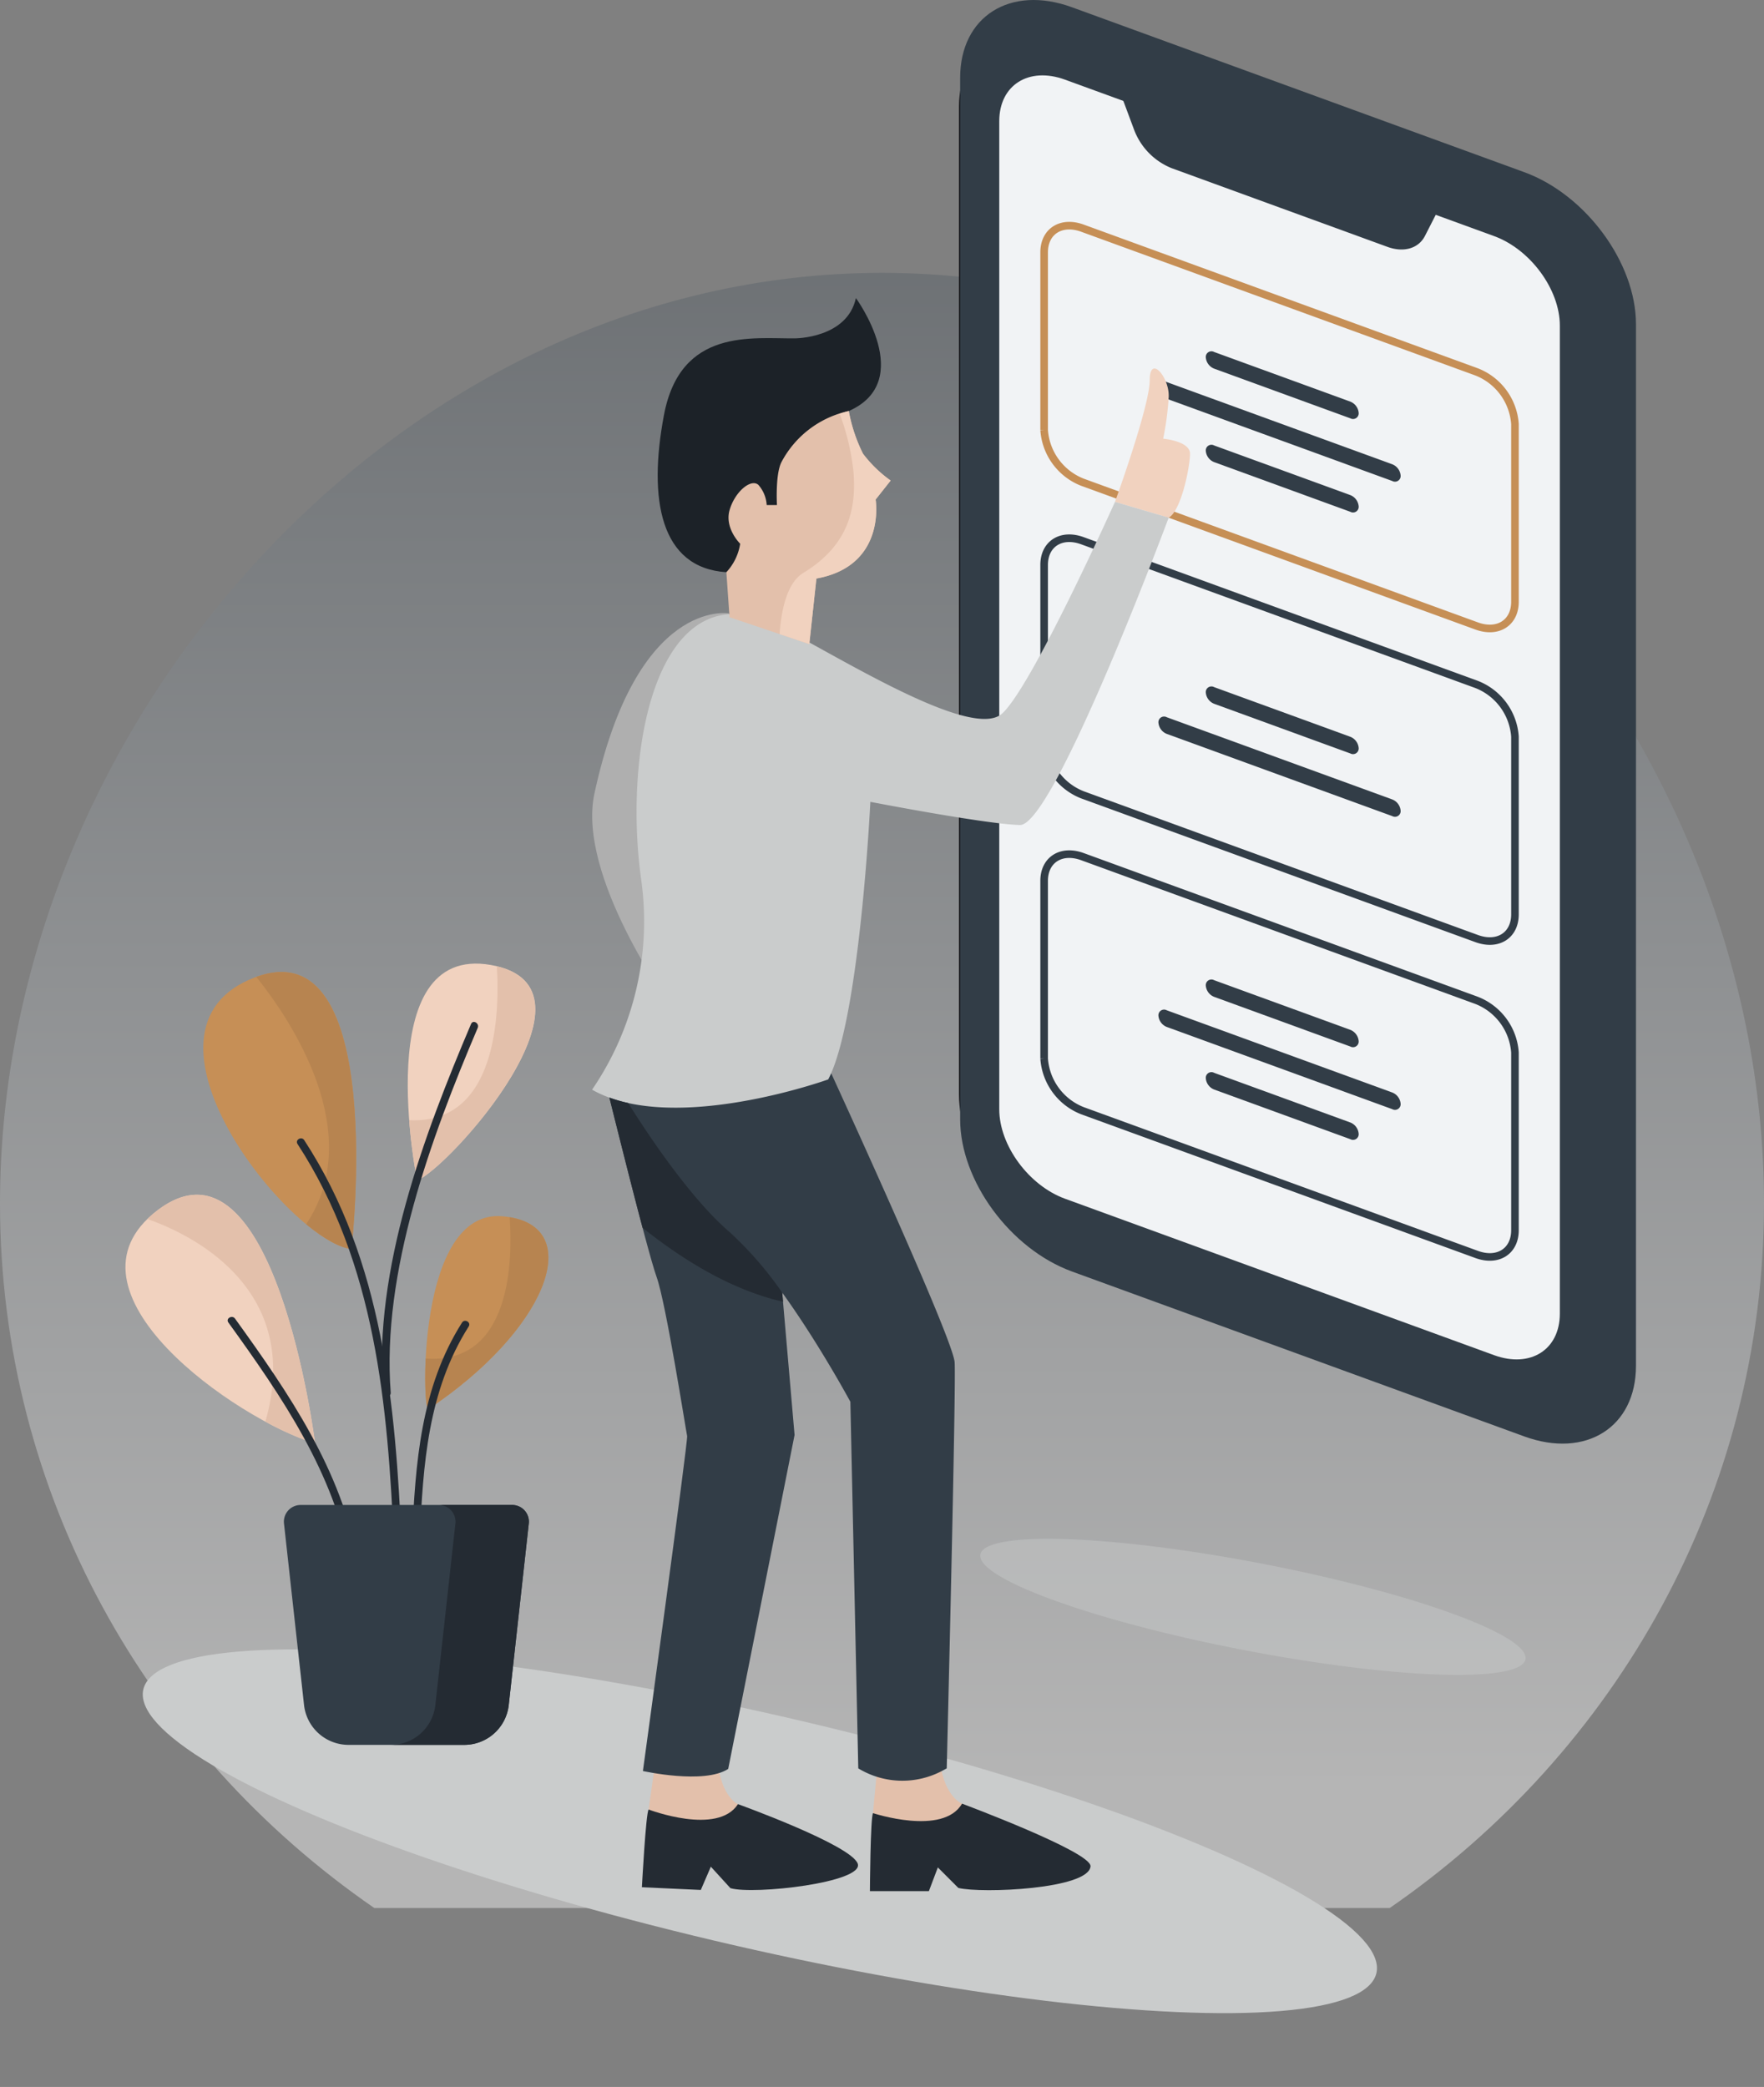<svg xmlns="http://www.w3.org/2000/svg" xmlns:xlink="http://www.w3.org/1999/xlink" width="232.324" height="274.789" viewBox="0 0 232.324 274.789"><rect x="0" y="0" width="232.324" height="274.789" fill="#808080" stroke="none"/><defs><style>.a,.h,.i{fill:none;}.b{clip-path:url(#a);}.c{opacity:0.42;fill:url(#b);}.d,.o{fill:#cacccc;}.e{fill:#121216;}.f{fill:#323d47;}.g{fill:#f1f3f5;}.h{stroke:#c68f56;}.h,.i{stroke-miterlimit:10;}.i{stroke:#323d47;}.j{fill:#e3c0ab;}.k{fill:#242b33;}.l{fill:#1c2228;}.m{fill:#afafaf;}.n{fill:#f1d2bf;}.o{opacity:0.43;}.p{fill:#c68f56;}.q{fill:#b78450;}</style><clipPath id="a"><rect class="a" width="232.324" height="274.789"/></clipPath><linearGradient id="b" x1="0.5" y1="0.923" x2="0.5" y2="-0.187" gradientUnits="objectBoundingBox"><stop offset="0" stop-color="#fff"/><stop offset="1" stop-color="#323d47"/></linearGradient></defs><g class="b"><path class="c" d="M76.812,382.851H210.546c29.808-20.547,49.295-54.432,49.295-92.786,0-62.688-52.007-122.514-116.162-122.514S27.517,227.378,27.517,290.066C27.517,328.42,47,362.3,76.812,382.851Z" transform="translate(-27.517 -131.624)"/><ellipse class="d" cx="15.387" cy="83.321" rx="15.387" ry="83.321" transform="translate(15.427 237.444) rotate(-77.05)"/><g transform="translate(126.302)"><path class="e" d="M133.384,303.352c-7.7-2.806-13.961-11.327-13.961-18.995v-130.1c0-7.667,6.262-11.622,13.961-8.816l56.514,20.6c7.7,2.806,13.961,11.328,13.961,18.995v130.1c0,7.667-6.262,11.622-13.96,8.816Z" transform="translate(-119.423 -140.236)"/><path class="f" d="M134.251,308.821c-8.115-2.959-14.717-11.941-14.717-20.023V151.653c0-8.082,6.6-12.251,14.717-9.293l59.574,21.716c8.115,2.957,14.717,11.94,14.717,20.022V321.245c0,8.082-6.6,12.251-14.717,9.293Z" transform="translate(-119.381 -141.408)"/><path class="g" d="M131.94,296.539c-4.774-1.741-8.658-7.025-8.658-11.78V154.66c0-4.755,3.884-7.208,8.658-5.468l56.512,20.6c4.774,1.741,8.659,7.025,8.659,11.78v130.1c0,4.755-3.885,7.207-8.659,5.467Z" transform="translate(-117.979 -138.705)"/><path class="f" d="M176.89,165.522,134.847,150.2l1.869,5.016a8.789,8.789,0,0,0,4.946,5.048l28.413,10.358c2.152.785,4.1.217,4.946-1.443Z" transform="translate(-113.65 -138.119)"/></g><path class="h" d="M184.547,182.285l-51.922-18.928c-2.784-1.014-5.042.411-5.042,3.186v23.406a7.968,7.968,0,0,0,5.042,6.86l51.922,18.928c2.786,1.016,5.044-.411,5.044-3.184V189.146A7.969,7.969,0,0,0,184.547,182.285Z" transform="translate(9.933 -133.316)"/><path class="i" d="M184.547,212.231l-51.922-18.926c-2.784-1.016-5.042.41-5.042,3.184V219.9a7.97,7.97,0,0,0,5.042,6.862l51.922,18.926c2.786,1.016,5.044-.41,5.044-3.184V219.093A7.969,7.969,0,0,0,184.547,212.231Z" transform="translate(9.933 -122.108)"/><path class="i" d="M184.547,242.5l-51.922-18.928c-2.784-1.016-5.042.411-5.042,3.186v23.406a7.968,7.968,0,0,0,5.042,6.86l51.922,18.928c2.786,1.016,5.044-.411,5.044-3.184V249.36A7.969,7.969,0,0,0,184.547,242.5Z" transform="translate(9.933 -110.78)"/><g transform="translate(152.571 46.274)"><path class="f" d="M162.112,181.689l-17.937-6.537a.744.744,0,0,0-1.1.694h0a1.746,1.746,0,0,0,1.1,1.5l17.937,6.539a.744.744,0,0,0,1.1-.7h0A1.746,1.746,0,0,0,162.112,181.689Z" transform="translate(-136.84 -175.08)"/><path class="f" d="M162.112,190.645l-17.937-6.537a.744.744,0,0,0-1.1.694h0a1.746,1.746,0,0,0,1.1,1.5l17.937,6.539a.744.744,0,0,0,1.1-.7h0A1.746,1.746,0,0,0,162.112,190.645Z" transform="translate(-136.84 -171.728)"/><path class="f" d="M169.335,188.859l-29.7-10.825a.745.745,0,0,0-1.1.7h0a1.745,1.745,0,0,0,1.1,1.5l29.7,10.825a.744.744,0,0,0,1.1-.7h0A1.746,1.746,0,0,0,169.335,188.859Z" transform="translate(-138.538 -174.001)"/></g><g transform="translate(152.571 90.404)"><path class="f" d="M162.112,213.8l-17.937-6.539a.744.744,0,0,0-1.1.694h0a1.743,1.743,0,0,0,1.1,1.5l17.937,6.539a.744.744,0,0,0,1.1-.694h0A1.743,1.743,0,0,0,162.112,213.8Z" transform="translate(-136.84 -207.192)"/><path class="f" d="M169.335,220.972l-29.7-10.825a.744.744,0,0,0-1.1.694h0a1.745,1.745,0,0,0,1.1,1.5l29.7,10.825a.744.744,0,0,0,1.1-.694h0A1.743,1.743,0,0,0,169.335,220.972Z" transform="translate(-138.538 -206.113)"/></g><g transform="translate(152.571 128.991)"><path class="f" d="M162.112,241.88l-17.937-6.539a.744.744,0,0,0-1.1.694h0a1.743,1.743,0,0,0,1.1,1.5l17.937,6.539a.744.744,0,0,0,1.1-.694h0A1.743,1.743,0,0,0,162.112,241.88Z" transform="translate(-136.84 -235.271)"/><path class="f" d="M162.112,250.755l-17.937-6.539a.744.744,0,0,0-1.1.7h0a1.746,1.746,0,0,0,1.1,1.5l17.937,6.537a.744.744,0,0,0,1.1-.694h0A1.746,1.746,0,0,0,162.112,250.755Z" transform="translate(-136.84 -231.949)"/><path class="f" d="M169.335,249.05l-29.7-10.825a.744.744,0,0,0-1.1.694h0a1.742,1.742,0,0,0,1.1,1.5l29.7,10.825a.744.744,0,0,0,1.1-.694h0A1.743,1.743,0,0,0,169.335,249.05Z" transform="translate(-138.538 -234.191)"/></g><g transform="translate(77.978 39.244)"><path class="j" d="M122.9,316.106s-2.7-.97-3.052-6.934h-7.906l-.763,8.184,5.9,4.924,5.131-2.567Z" transform="translate(-74.183 -117.866)"/><path class="k" d="M111.3,315.467s9.224,3.051,11.721-1.249c0,0,17.045,6.352,16.921,8.244-.2,3-14.287,3.616-17.408,2.853l-2.7-2.7-1.179,3.12h-7.767S110.949,315.952,111.3,315.467Z" transform="translate(-74.296 -115.977)"/><path class="j" d="M101.445,316.289s-2.658-1.094-2.729-7.068l-7.9-.363L89.679,317l5.663,5.189,5.244-2.327Z" transform="translate(-82.231 -117.983)"/><path class="k" d="M89.92,314.974s9.074,3.471,11.766-.709c0,0,14.915,5.372,15.774,7.841s-13.686,4.127-16.769,3.221L98.114,322.5l-1.321,3.063-7.759-.357S89.552,315.443,89.92,314.974Z" transform="translate(-82.472 -115.96)"/><path class="f" d="M85.8,246.091s5.133,20.806,6.381,24.274,3.884,20.388,4.022,20.944-5.825,44.108-5.825,44.108,8.045,1.8,11.235-.278l8.739-43.969L106.6,247.894Z" transform="translate(-83.683 -141.474)"/><path class="f" d="M86.606,246.644s7.906,13.523,14.979,19.557S117.4,288.463,117.4,288.463l1.04,48.268h0a11.187,11.187,0,0,0,11.122.286l.529-.286s1.249-50.141,1.04-53.47-17.893-41.611-17.893-41.611Z" transform="translate(-83.381 -143.136)"/><path class="l" d="M115.716,184.841s-6.191,21.855-16.124,21.221c-8.7-.555-10.322-9.579-8.218-20.7,2.184-11.547,11.72-10.021,17.268-10.09,0,0,6.866,0,8.011-5.306,0,0,8.011,10.923-.936,14.876" transform="translate(-81.906 -169.965)"/><path class="m" d="M102.283,200.189s-12.11-2.148-17.716,23.706c-2.353,10.852,9.987,27.88,9.987,27.88l12.9-24.827Z" transform="translate(-84.255 -158.67)"/><path class="n" d="M134.371,194.277s4.576-12.587,4.576-16.02,2.6-.416,2.5,2.184a38.217,38.217,0,0,1-.728,5.514s3.537.312,3.537,1.978-1.145,7.49-2.809,8.426Z" transform="translate(-65.504 -167.438)"/><path class="d" d="M109.018,205.931c8.044,4.139,25.279,14.981,29.232,11.443s14.876-27.88,14.876-27.88l7.073,2.081s-15.118,40.571-19.591,40.466-19.7-3.051-19.7-3.051-1.387,28.642-5.548,36.548c0,0-20.494,7.385-31.1,1.352a39.306,39.306,0,0,0,6.451-27.775C88.316,221.8,92.946,197.661,109.018,205.931Z" transform="translate(-84.259 -162.656)"/><g transform="translate(17.685 14.876)"><path class="j" d="M113.252,180.79a20.863,20.863,0,0,0,1.872,5.618,16.681,16.681,0,0,0,3.642,3.536l-1.978,2.5s1.457,8.739-7.8,10.4l-.936,8.634-10.506-3.537-.416-5.93a7.105,7.105,0,0,0,1.82-3.745s-2.079-2.028-1.4-4.421,2.808-4.213,3.8-3.328a4.416,4.416,0,0,1,1.091,2.652h1.352s-.236-3.959.573-5.618A13.173,13.173,0,0,1,113.252,180.79Z" transform="translate(-97.128 -180.79)"/><path class="n" d="M106.14,211.477l.936-8.633c9.258-1.664,7.8-10.4,7.8-10.4l1.978-2.5a16.68,16.68,0,0,1-3.642-3.536,20.864,20.864,0,0,1-1.872-5.618c-.422.1-.805.23-1.2.356a30.917,30.917,0,0,1,1.82,7.648c.344,4.466-.363,9.514-6.614,13.314-2.119,1.288-2.886,4.785-3.118,8.054Z" transform="translate(-95.217 -180.79)"/></g></g><path class="k" d="M108.783,273.449c-6.915-1.564-13.45-5.7-18.493-9.735-1.652-6.228-3.771-14.75-4.37-17.148a19.111,19.111,0,0,0,2.471.716c2.63,4.2,8.259,12.66,13.448,17.075a47.408,47.408,0,0,1,6.841,7.894Z" transform="translate(-5.66 -102.052)"/><path class="o" d="M193.283,304.5c-.1-3.286-16.256-8.946-36.088-12.645s-35.832-4.035-35.735-.749,16.256,8.946,36.088,12.645S193.38,307.784,193.283,304.5Z" transform="translate(7.642 -86.229)"/><g transform="translate(16.522 126.876)"><path class="p" d="M66.519,271.021s4.862-42.4-12.694-35.787C35.738,242.05,58.416,270.075,66.519,271.021Z" transform="translate(-36.748 -233.431)"/><path class="n" d="M64.516,288.624s-5.321-42.438-20.762-30.69C29.776,268.569,54.186,285.484,64.516,288.624Z" transform="translate(-39.54 -225.443)"/><path class="j" d="M63.73,288.624s-5.322-42.438-20.764-30.69a14.054,14.054,0,0,0-1.322,1.146c4.824,1.663,20.727,8.628,15.536,26.672A37.248,37.248,0,0,0,63.73,288.624Z" transform="translate(-38.752 -225.443)"/><path class="k" d="M49.429,268.319c7.06,9.793,13.923,19.745,16.113,31.858.117.643,1.1.37.981-.271-2.2-12.188-9.1-22.23-16.215-32.1-.379-.526-1.263-.019-.88.513Z" transform="translate(-35.874 -221.061)"/><path class="n" d="M67.829,262.273s-6.346-31.2,9.724-28.359S71.88,260.787,67.829,262.273Z" transform="translate(-29.415 -233.731)"/><path class="p" d="M68.688,283.335c-.818.546-1.62-26.334,9.724-25.389S84.489,272.8,68.688,283.335Z" transform="translate(-28.789 -224.678)"/><path class="q" d="M58.647,267.745c2.269,1.874,4.395,3.088,5.968,3.272,0,0,4.825-42.12-12.532-35.837C56.722,240.983,66.621,255.752,58.647,267.745Z" transform="translate(-34.845 -233.428)"/><path class="j" d="M78.27,233.995c.353,5.53.271,20.869-11.537,20.252a72.519,72.519,0,0,0,1.043,7.927C71.759,260.715,92.8,237.487,78.27,233.995Z" transform="translate(-29.362 -233.633)"/><path class="k" d="M65.281,288.126C64.047,272.317,70.613,254.5,76.74,240.1c.253-.6-.623-1.115-.878-.514C69.634,254.23,63,271.994,64.264,288.126c.051.649,1.068.654,1.017,0Z" transform="translate(-30.344 -231.639)"/><path class="k" d="M69.771,304.023c-.816-18.543-2.449-37.37-12.838-53.316-.356-.546-1.237-.037-.878.514,10.3,15.811,11.89,34.421,12.7,52.8.029.653,1.047.655,1.017,0Z" transform="translate(-33.39 -227.465)"/><path class="q" d="M79.389,258.028c.388,5.34.335,19.457-11.057,18.608-.19,3.919.081,6.842.356,6.66C84.013,273.079,89.426,259.687,79.389,258.028Z" transform="translate(-28.788 -224.638)"/><path class="k" d="M68.026,296.67c.419-9.756,1.069-19.5,6.437-27.963.352-.555-.528-1.065-.878-.514-5.446,8.589-6.15,18.566-6.576,28.477-.028.654.989.653,1.017,0Z" transform="translate(-29.259 -220.923)"/><g transform="translate(20.866 71.284)"><path class="f" d="M54.737,288.038l2.64,23.9a5.9,5.9,0,0,0,5.863,5.25H78.476a5.9,5.9,0,0,0,5.863-5.25l2.64-23.9a2.2,2.2,0,0,0-2.184-2.437H56.92A2.2,2.2,0,0,0,54.737,288.038Z" transform="translate(-54.723 -285.602)"/><path class="k" d="M80.958,285.6H71.294a2.2,2.2,0,0,1,2.182,2.437l-2.64,23.9a5.9,5.9,0,0,1-5.861,5.25h9.664a5.9,5.9,0,0,0,5.863-5.25l2.64-23.9A2.2,2.2,0,0,0,80.958,285.6Z" transform="translate(-50.886 -285.602)"/></g></g></g></svg>